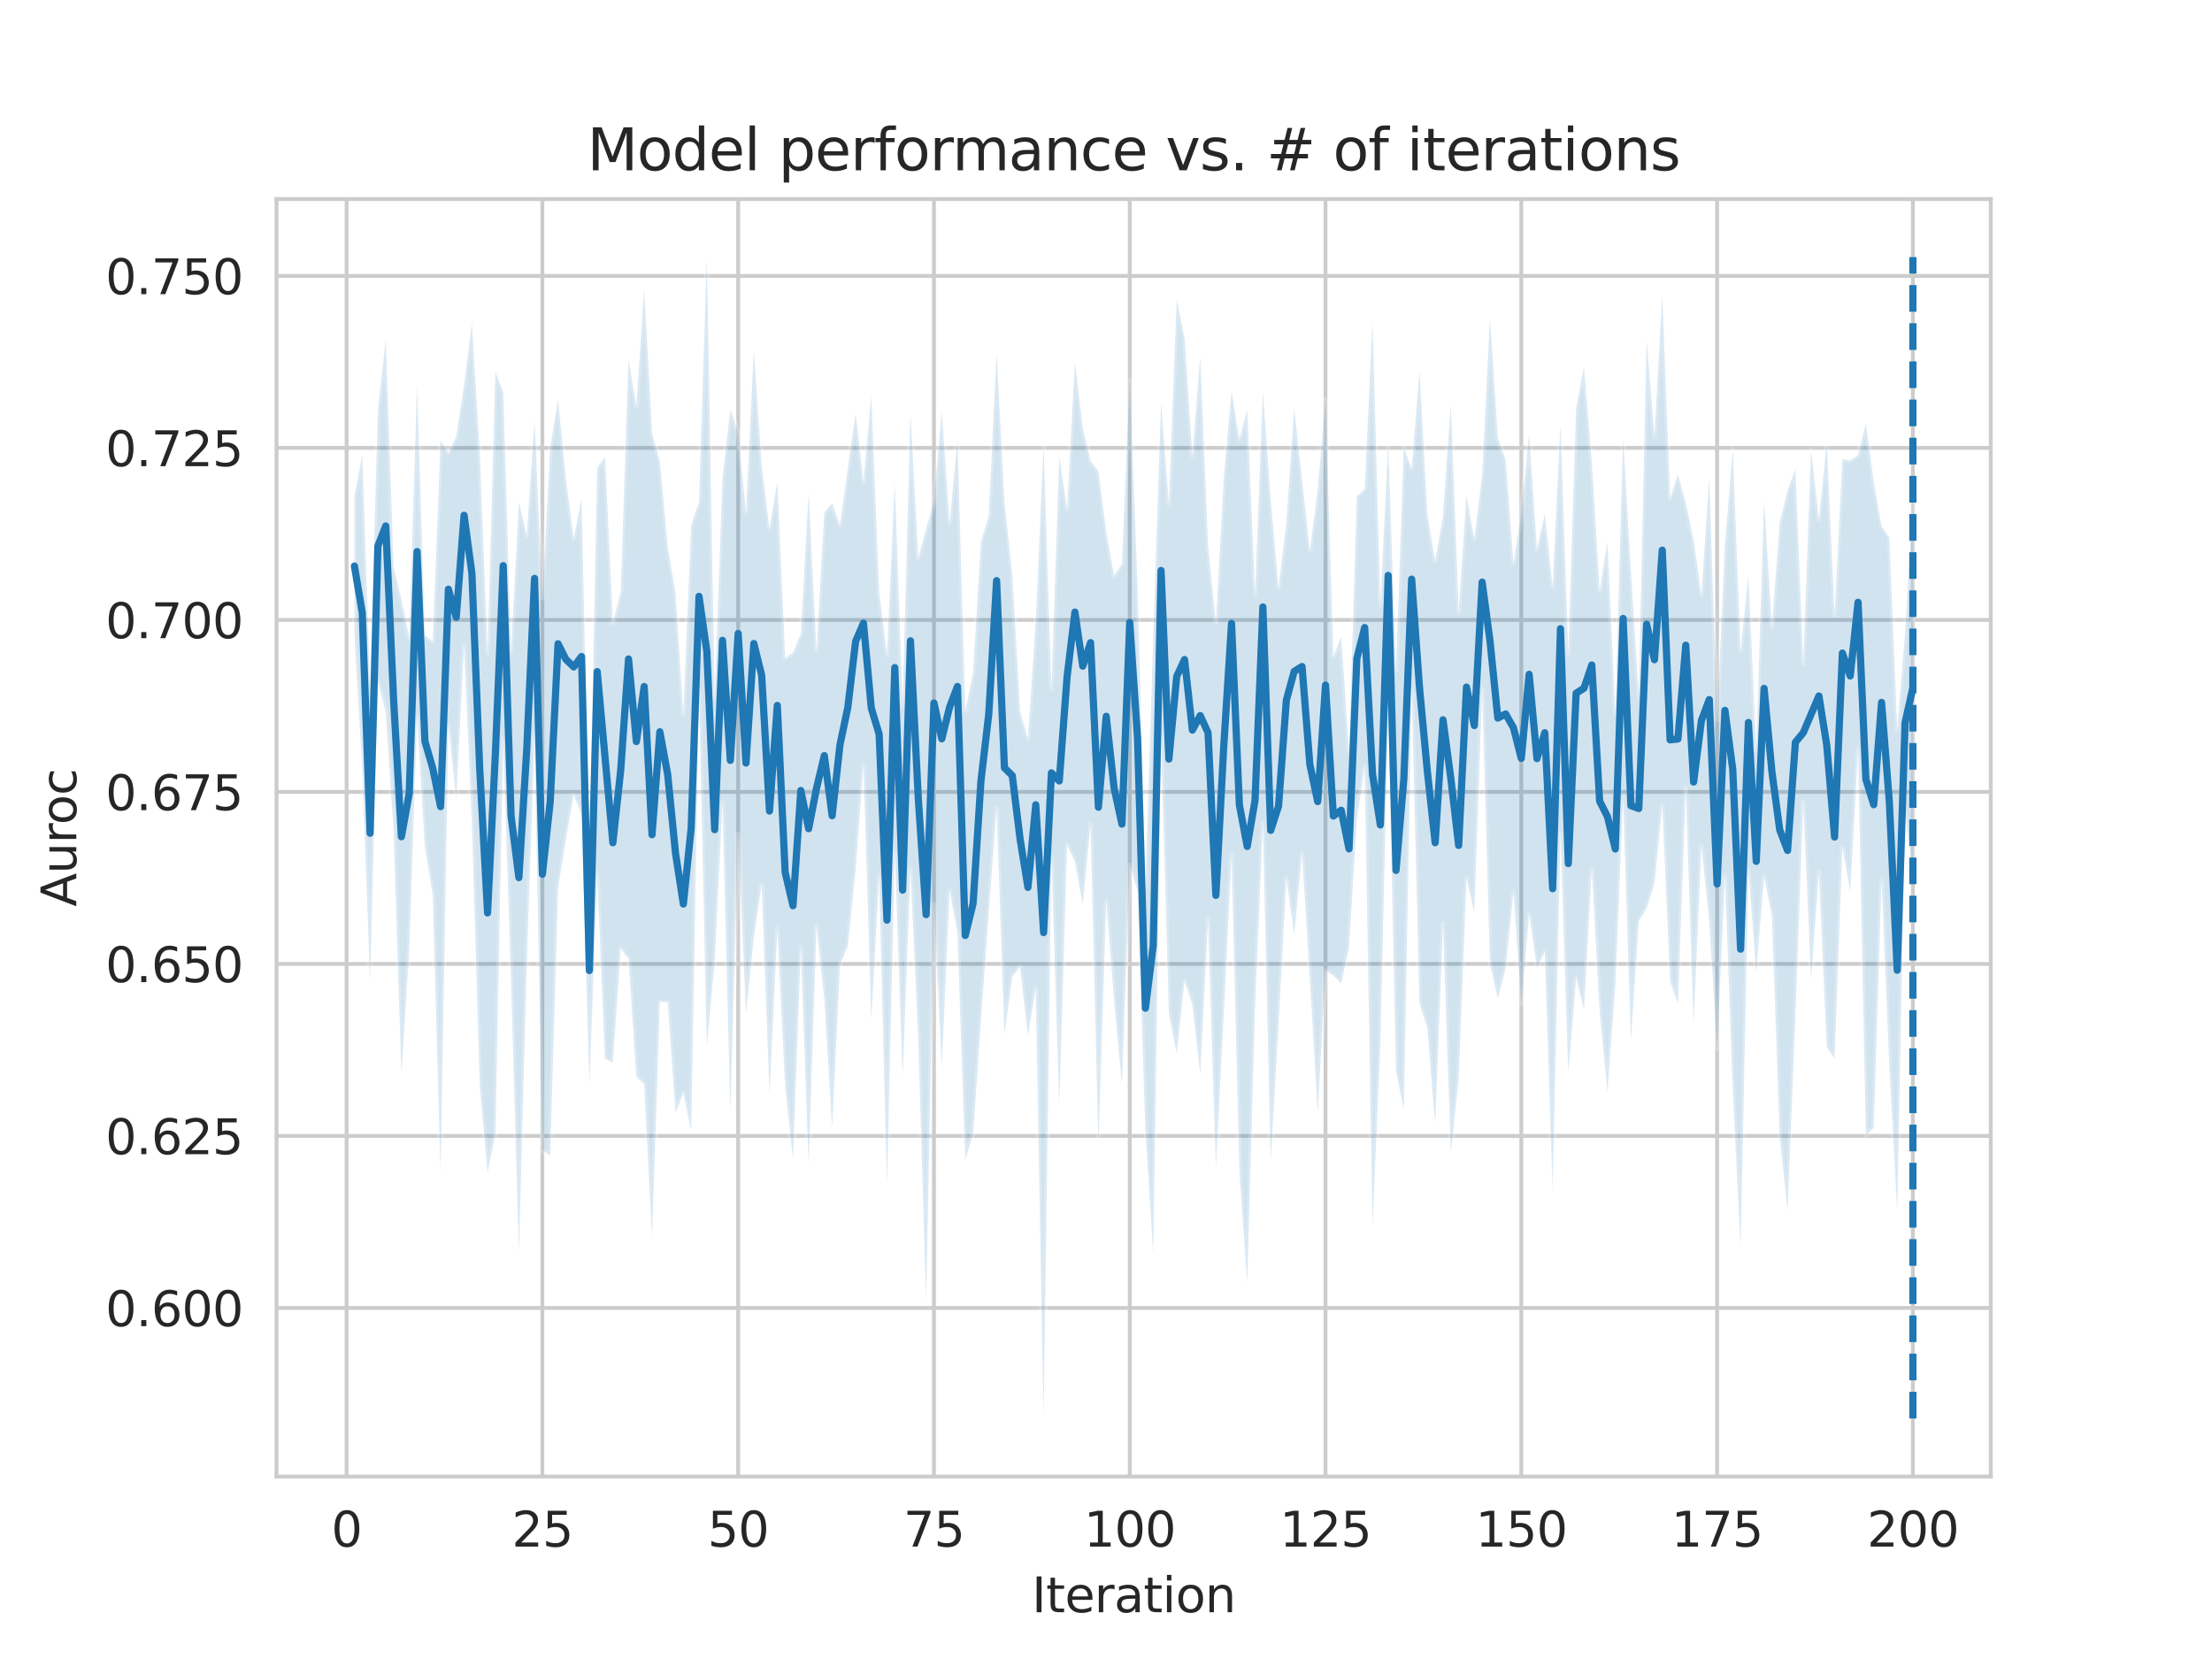 <?xml version="1.0" encoding="utf-8" standalone="no"?>
<!DOCTYPE svg PUBLIC "-//W3C//DTD SVG 1.1//EN"
  "http://www.w3.org/Graphics/SVG/1.1/DTD/svg11.dtd">
<svg xmlns:xlink="http://www.w3.org/1999/xlink" width="460.8pt" height="345.6pt" viewBox="0 0 460.8 345.6" xmlns="http://www.w3.org/2000/svg" version="1.1">
 <defs>
  <style type="text/css">*{stroke-linejoin: round; stroke-linecap: butt}</style>
 </defs>
 <g id="figure_1">
  <g id="patch_1">
   <path d="M 0 345.6 
L 460.8 345.6 
L 460.8 0 
L 0 0 
z
" style="fill: #ffffff"/>
  </g>
  <g id="axes_1">
   <g id="patch_2">
    <path d="M 57.6 307.584 
L 414.72 307.584 
L 414.72 41.472 
L 57.6 41.472 
z
" style="fill: #ffffff"/>
   </g>
   <g id="matplotlib.axis_1">
    <g id="xtick_1">
     <g id="line2d_1">
      <path d="M 72.201 307.584 
L 72.201 41.472 
" clip-path="url(#p59251904b8)" style="fill: none; stroke: #cccccc; stroke-width: 0.8; stroke-linecap: round"/>
     </g>
     <g id="text_1">
      <!-- 0 -->
      <g style="fill: #262626" transform="translate(69.02 322.182)scale(0.1 -0.1)">
       <defs>
        <path id="DejaVuSans-30" d="M 2034 4250 
Q 1547 4250 1301 3770 
Q 1056 3291 1056 2328 
Q 1056 1369 1301 889 
Q 1547 409 2034 409 
Q 2525 409 2770 889 
Q 3016 1369 3016 2328 
Q 3016 3291 2770 3770 
Q 2525 4250 2034 4250 
z
M 2034 4750 
Q 2819 4750 3233 4129 
Q 3647 3509 3647 2328 
Q 3647 1150 3233 529 
Q 2819 -91 2034 -91 
Q 1250 -91 836 529 
Q 422 1150 422 2328 
Q 422 3509 836 4129 
Q 1250 4750 2034 4750 
z
" transform="scale(0.016)"/>
       </defs>
       <use xlink:href="#DejaVuSans-30"/>
      </g>
     </g>
    </g>
    <g id="xtick_2">
     <g id="line2d_2">
      <path d="M 112.987 307.584 
L 112.987 41.472 
" clip-path="url(#p59251904b8)" style="fill: none; stroke: #cccccc; stroke-width: 0.8; stroke-linecap: round"/>
     </g>
     <g id="text_2">
      <!-- 25 -->
      <g style="fill: #262626" transform="translate(106.625 322.182)scale(0.1 -0.1)">
       <defs>
        <path id="DejaVuSans-32" d="M 1228 531 
L 3431 531 
L 3431 0 
L 469 0 
L 469 531 
Q 828 903 1448 1529 
Q 2069 2156 2228 2338 
Q 2531 2678 2651 2914 
Q 2772 3150 2772 3378 
Q 2772 3750 2511 3984 
Q 2250 4219 1831 4219 
Q 1534 4219 1204 4116 
Q 875 4013 500 3803 
L 500 4441 
Q 881 4594 1212 4672 
Q 1544 4750 1819 4750 
Q 2544 4750 2975 4387 
Q 3406 4025 3406 3419 
Q 3406 3131 3298 2873 
Q 3191 2616 2906 2266 
Q 2828 2175 2409 1742 
Q 1991 1309 1228 531 
z
" transform="scale(0.016)"/>
        <path id="DejaVuSans-35" d="M 691 4666 
L 3169 4666 
L 3169 4134 
L 1269 4134 
L 1269 2991 
Q 1406 3038 1543 3061 
Q 1681 3084 1819 3084 
Q 2600 3084 3056 2656 
Q 3513 2228 3513 1497 
Q 3513 744 3044 326 
Q 2575 -91 1722 -91 
Q 1428 -91 1123 -41 
Q 819 9 494 109 
L 494 744 
Q 775 591 1075 516 
Q 1375 441 1709 441 
Q 2250 441 2565 725 
Q 2881 1009 2881 1497 
Q 2881 1984 2565 2268 
Q 2250 2553 1709 2553 
Q 1456 2553 1204 2497 
Q 953 2441 691 2322 
L 691 4666 
z
" transform="scale(0.016)"/>
       </defs>
       <use xlink:href="#DejaVuSans-32"/>
       <use xlink:href="#DejaVuSans-35" x="63.623"/>
      </g>
     </g>
    </g>
    <g id="xtick_3">
     <g id="line2d_3">
      <path d="M 153.773 307.584 
L 153.773 41.472 
" clip-path="url(#p59251904b8)" style="fill: none; stroke: #cccccc; stroke-width: 0.8; stroke-linecap: round"/>
     </g>
     <g id="text_3">
      <!-- 50 -->
      <g style="fill: #262626" transform="translate(147.41 322.182)scale(0.1 -0.1)">
       <use xlink:href="#DejaVuSans-35"/>
       <use xlink:href="#DejaVuSans-30" x="63.623"/>
      </g>
     </g>
    </g>
    <g id="xtick_4">
     <g id="line2d_4">
      <path d="M 194.559 307.584 
L 194.559 41.472 
" clip-path="url(#p59251904b8)" style="fill: none; stroke: #cccccc; stroke-width: 0.8; stroke-linecap: round"/>
     </g>
     <g id="text_4">
      <!-- 75 -->
      <g style="fill: #262626" transform="translate(188.196 322.182)scale(0.1 -0.1)">
       <defs>
        <path id="DejaVuSans-37" d="M 525 4666 
L 3525 4666 
L 3525 4397 
L 1831 0 
L 1172 0 
L 2766 4134 
L 525 4134 
L 525 4666 
z
" transform="scale(0.016)"/>
       </defs>
       <use xlink:href="#DejaVuSans-37"/>
       <use xlink:href="#DejaVuSans-35" x="63.623"/>
      </g>
     </g>
    </g>
    <g id="xtick_5">
     <g id="line2d_5">
      <path d="M 235.344 307.584 
L 235.344 41.472 
" clip-path="url(#p59251904b8)" style="fill: none; stroke: #cccccc; stroke-width: 0.8; stroke-linecap: round"/>
     </g>
     <g id="text_5">
      <!-- 100 -->
      <g style="fill: #262626" transform="translate(225.801 322.182)scale(0.1 -0.1)">
       <defs>
        <path id="DejaVuSans-31" d="M 794 531 
L 1825 531 
L 1825 4091 
L 703 3866 
L 703 4441 
L 1819 4666 
L 2450 4666 
L 2450 531 
L 3481 531 
L 3481 0 
L 794 0 
L 794 531 
z
" transform="scale(0.016)"/>
       </defs>
       <use xlink:href="#DejaVuSans-31"/>
       <use xlink:href="#DejaVuSans-30" x="63.623"/>
       <use xlink:href="#DejaVuSans-30" x="127.246"/>
      </g>
     </g>
    </g>
    <g id="xtick_6">
     <g id="line2d_6">
      <path d="M 276.13 307.584 
L 276.13 41.472 
" clip-path="url(#p59251904b8)" style="fill: none; stroke: #cccccc; stroke-width: 0.8; stroke-linecap: round"/>
     </g>
     <g id="text_6">
      <!-- 125 -->
      <g style="fill: #262626" transform="translate(266.586 322.182)scale(0.1 -0.1)">
       <use xlink:href="#DejaVuSans-31"/>
       <use xlink:href="#DejaVuSans-32" x="63.623"/>
       <use xlink:href="#DejaVuSans-35" x="127.246"/>
      </g>
     </g>
    </g>
    <g id="xtick_7">
     <g id="line2d_7">
      <path d="M 316.916 307.584 
L 316.916 41.472 
" clip-path="url(#p59251904b8)" style="fill: none; stroke: #cccccc; stroke-width: 0.8; stroke-linecap: round"/>
     </g>
     <g id="text_7">
      <!-- 150 -->
      <g style="fill: #262626" transform="translate(307.372 322.182)scale(0.1 -0.1)">
       <use xlink:href="#DejaVuSans-31"/>
       <use xlink:href="#DejaVuSans-35" x="63.623"/>
       <use xlink:href="#DejaVuSans-30" x="127.246"/>
      </g>
     </g>
    </g>
    <g id="xtick_8">
     <g id="line2d_8">
      <path d="M 357.702 307.584 
L 357.702 41.472 
" clip-path="url(#p59251904b8)" style="fill: none; stroke: #cccccc; stroke-width: 0.8; stroke-linecap: round"/>
     </g>
     <g id="text_8">
      <!-- 175 -->
      <g style="fill: #262626" transform="translate(348.158 322.182)scale(0.1 -0.1)">
       <use xlink:href="#DejaVuSans-31"/>
       <use xlink:href="#DejaVuSans-37" x="63.623"/>
       <use xlink:href="#DejaVuSans-35" x="127.246"/>
      </g>
     </g>
    </g>
    <g id="xtick_9">
     <g id="line2d_9">
      <path d="M 398.487 307.584 
L 398.487 41.472 
" clip-path="url(#p59251904b8)" style="fill: none; stroke: #cccccc; stroke-width: 0.8; stroke-linecap: round"/>
     </g>
     <g id="text_9">
      <!-- 200 -->
      <g style="fill: #262626" transform="translate(388.944 322.182)scale(0.1 -0.1)">
       <use xlink:href="#DejaVuSans-32"/>
       <use xlink:href="#DejaVuSans-30" x="63.623"/>
       <use xlink:href="#DejaVuSans-30" x="127.246"/>
      </g>
     </g>
    </g>
    <g id="text_10">
     <!-- Iteration -->
     <g style="fill: #262626" transform="translate(214.951 335.861)scale(0.1 -0.1)">
      <defs>
       <path id="DejaVuSans-49" d="M 628 4666 
L 1259 4666 
L 1259 0 
L 628 0 
L 628 4666 
z
" transform="scale(0.016)"/>
       <path id="DejaVuSans-74" d="M 1172 4494 
L 1172 3500 
L 2356 3500 
L 2356 3053 
L 1172 3053 
L 1172 1153 
Q 1172 725 1289 603 
Q 1406 481 1766 481 
L 2356 481 
L 2356 0 
L 1766 0 
Q 1100 0 847 248 
Q 594 497 594 1153 
L 594 3053 
L 172 3053 
L 172 3500 
L 594 3500 
L 594 4494 
L 1172 4494 
z
" transform="scale(0.016)"/>
       <path id="DejaVuSans-65" d="M 3597 1894 
L 3597 1613 
L 953 1613 
Q 991 1019 1311 708 
Q 1631 397 2203 397 
Q 2534 397 2845 478 
Q 3156 559 3463 722 
L 3463 178 
Q 3153 47 2828 -22 
Q 2503 -91 2169 -91 
Q 1331 -91 842 396 
Q 353 884 353 1716 
Q 353 2575 817 3079 
Q 1281 3584 2069 3584 
Q 2775 3584 3186 3129 
Q 3597 2675 3597 1894 
z
M 3022 2063 
Q 3016 2534 2758 2815 
Q 2500 3097 2075 3097 
Q 1594 3097 1305 2825 
Q 1016 2553 972 2059 
L 3022 2063 
z
" transform="scale(0.016)"/>
       <path id="DejaVuSans-72" d="M 2631 2963 
Q 2534 3019 2420 3045 
Q 2306 3072 2169 3072 
Q 1681 3072 1420 2755 
Q 1159 2438 1159 1844 
L 1159 0 
L 581 0 
L 581 3500 
L 1159 3500 
L 1159 2956 
Q 1341 3275 1631 3429 
Q 1922 3584 2338 3584 
Q 2397 3584 2469 3576 
Q 2541 3569 2628 3553 
L 2631 2963 
z
" transform="scale(0.016)"/>
       <path id="DejaVuSans-61" d="M 2194 1759 
Q 1497 1759 1228 1600 
Q 959 1441 959 1056 
Q 959 750 1161 570 
Q 1363 391 1709 391 
Q 2188 391 2477 730 
Q 2766 1069 2766 1631 
L 2766 1759 
L 2194 1759 
z
M 3341 1997 
L 3341 0 
L 2766 0 
L 2766 531 
Q 2569 213 2275 61 
Q 1981 -91 1556 -91 
Q 1019 -91 701 211 
Q 384 513 384 1019 
Q 384 1609 779 1909 
Q 1175 2209 1959 2209 
L 2766 2209 
L 2766 2266 
Q 2766 2663 2505 2880 
Q 2244 3097 1772 3097 
Q 1472 3097 1187 3025 
Q 903 2953 641 2809 
L 641 3341 
Q 956 3463 1253 3523 
Q 1550 3584 1831 3584 
Q 2591 3584 2966 3190 
Q 3341 2797 3341 1997 
z
" transform="scale(0.016)"/>
       <path id="DejaVuSans-69" d="M 603 3500 
L 1178 3500 
L 1178 0 
L 603 0 
L 603 3500 
z
M 603 4863 
L 1178 4863 
L 1178 4134 
L 603 4134 
L 603 4863 
z
" transform="scale(0.016)"/>
       <path id="DejaVuSans-6f" d="M 1959 3097 
Q 1497 3097 1228 2736 
Q 959 2375 959 1747 
Q 959 1119 1226 758 
Q 1494 397 1959 397 
Q 2419 397 2687 759 
Q 2956 1122 2956 1747 
Q 2956 2369 2687 2733 
Q 2419 3097 1959 3097 
z
M 1959 3584 
Q 2709 3584 3137 3096 
Q 3566 2609 3566 1747 
Q 3566 888 3137 398 
Q 2709 -91 1959 -91 
Q 1206 -91 779 398 
Q 353 888 353 1747 
Q 353 2609 779 3096 
Q 1206 3584 1959 3584 
z
" transform="scale(0.016)"/>
       <path id="DejaVuSans-6e" d="M 3513 2113 
L 3513 0 
L 2938 0 
L 2938 2094 
Q 2938 2591 2744 2837 
Q 2550 3084 2163 3084 
Q 1697 3084 1428 2787 
Q 1159 2491 1159 1978 
L 1159 0 
L 581 0 
L 581 3500 
L 1159 3500 
L 1159 2956 
Q 1366 3272 1645 3428 
Q 1925 3584 2291 3584 
Q 2894 3584 3203 3211 
Q 3513 2838 3513 2113 
z
" transform="scale(0.016)"/>
      </defs>
      <use xlink:href="#DejaVuSans-49"/>
      <use xlink:href="#DejaVuSans-74" x="29.492"/>
      <use xlink:href="#DejaVuSans-65" x="68.701"/>
      <use xlink:href="#DejaVuSans-72" x="130.225"/>
      <use xlink:href="#DejaVuSans-61" x="171.338"/>
      <use xlink:href="#DejaVuSans-74" x="232.617"/>
      <use xlink:href="#DejaVuSans-69" x="271.826"/>
      <use xlink:href="#DejaVuSans-6f" x="299.609"/>
      <use xlink:href="#DejaVuSans-6e" x="360.791"/>
     </g>
    </g>
   </g>
   <g id="matplotlib.axis_2">
    <g id="ytick_1">
     <g id="line2d_10">
      <path d="M 57.6 272.466 
L 414.72 272.466 
" clip-path="url(#p59251904b8)" style="fill: none; stroke: #cccccc; stroke-width: 0.8; stroke-linecap: round"/>
     </g>
     <g id="text_11">
      <!-- 0.600 -->
      <g style="fill: #262626" transform="translate(21.972 276.266)scale(0.1 -0.1)">
       <defs>
        <path id="DejaVuSans-2e" d="M 684 794 
L 1344 794 
L 1344 0 
L 684 0 
L 684 794 
z
" transform="scale(0.016)"/>
        <path id="DejaVuSans-36" d="M 2113 2584 
Q 1688 2584 1439 2293 
Q 1191 2003 1191 1497 
Q 1191 994 1439 701 
Q 1688 409 2113 409 
Q 2538 409 2786 701 
Q 3034 994 3034 1497 
Q 3034 2003 2786 2293 
Q 2538 2584 2113 2584 
z
M 3366 4563 
L 3366 3988 
Q 3128 4100 2886 4159 
Q 2644 4219 2406 4219 
Q 1781 4219 1451 3797 
Q 1122 3375 1075 2522 
Q 1259 2794 1537 2939 
Q 1816 3084 2150 3084 
Q 2853 3084 3261 2657 
Q 3669 2231 3669 1497 
Q 3669 778 3244 343 
Q 2819 -91 2113 -91 
Q 1303 -91 875 529 
Q 447 1150 447 2328 
Q 447 3434 972 4092 
Q 1497 4750 2381 4750 
Q 2619 4750 2861 4703 
Q 3103 4656 3366 4563 
z
" transform="scale(0.016)"/>
       </defs>
       <use xlink:href="#DejaVuSans-30"/>
       <use xlink:href="#DejaVuSans-2e" x="63.623"/>
       <use xlink:href="#DejaVuSans-36" x="95.41"/>
       <use xlink:href="#DejaVuSans-30" x="159.033"/>
       <use xlink:href="#DejaVuSans-30" x="222.656"/>
      </g>
     </g>
    </g>
    <g id="ytick_2">
     <g id="line2d_11">
      <path d="M 57.6 236.636 
L 414.72 236.636 
" clip-path="url(#p59251904b8)" style="fill: none; stroke: #cccccc; stroke-width: 0.8; stroke-linecap: round"/>
     </g>
     <g id="text_12">
      <!-- 0.625 -->
      <g style="fill: #262626" transform="translate(21.972 240.435)scale(0.1 -0.1)">
       <use xlink:href="#DejaVuSans-30"/>
       <use xlink:href="#DejaVuSans-2e" x="63.623"/>
       <use xlink:href="#DejaVuSans-36" x="95.41"/>
       <use xlink:href="#DejaVuSans-32" x="159.033"/>
       <use xlink:href="#DejaVuSans-35" x="222.656"/>
      </g>
     </g>
    </g>
    <g id="ytick_3">
     <g id="line2d_12">
      <path d="M 57.6 200.805 
L 414.72 200.805 
" clip-path="url(#p59251904b8)" style="fill: none; stroke: #cccccc; stroke-width: 0.8; stroke-linecap: round"/>
     </g>
     <g id="text_13">
      <!-- 0.650 -->
      <g style="fill: #262626" transform="translate(21.972 204.604)scale(0.1 -0.1)">
       <use xlink:href="#DejaVuSans-30"/>
       <use xlink:href="#DejaVuSans-2e" x="63.623"/>
       <use xlink:href="#DejaVuSans-36" x="95.41"/>
       <use xlink:href="#DejaVuSans-35" x="159.033"/>
       <use xlink:href="#DejaVuSans-30" x="222.656"/>
      </g>
     </g>
    </g>
    <g id="ytick_4">
     <g id="line2d_13">
      <path d="M 57.6 164.974 
L 414.72 164.974 
" clip-path="url(#p59251904b8)" style="fill: none; stroke: #cccccc; stroke-width: 0.8; stroke-linecap: round"/>
     </g>
     <g id="text_14">
      <!-- 0.675 -->
      <g style="fill: #262626" transform="translate(21.972 168.773)scale(0.1 -0.1)">
       <use xlink:href="#DejaVuSans-30"/>
       <use xlink:href="#DejaVuSans-2e" x="63.623"/>
       <use xlink:href="#DejaVuSans-36" x="95.41"/>
       <use xlink:href="#DejaVuSans-37" x="159.033"/>
       <use xlink:href="#DejaVuSans-35" x="222.656"/>
      </g>
     </g>
    </g>
    <g id="ytick_5">
     <g id="line2d_14">
      <path d="M 57.6 129.144 
L 414.72 129.144 
" clip-path="url(#p59251904b8)" style="fill: none; stroke: #cccccc; stroke-width: 0.8; stroke-linecap: round"/>
     </g>
     <g id="text_15">
      <!-- 0.700 -->
      <g style="fill: #262626" transform="translate(21.972 132.943)scale(0.1 -0.1)">
       <use xlink:href="#DejaVuSans-30"/>
       <use xlink:href="#DejaVuSans-2e" x="63.623"/>
       <use xlink:href="#DejaVuSans-37" x="95.41"/>
       <use xlink:href="#DejaVuSans-30" x="159.033"/>
       <use xlink:href="#DejaVuSans-30" x="222.656"/>
      </g>
     </g>
    </g>
    <g id="ytick_6">
     <g id="line2d_15">
      <path d="M 57.6 93.313 
L 414.72 93.313 
" clip-path="url(#p59251904b8)" style="fill: none; stroke: #cccccc; stroke-width: 0.8; stroke-linecap: round"/>
     </g>
     <g id="text_16">
      <!-- 0.725 -->
      <g style="fill: #262626" transform="translate(21.972 97.112)scale(0.1 -0.1)">
       <use xlink:href="#DejaVuSans-30"/>
       <use xlink:href="#DejaVuSans-2e" x="63.623"/>
       <use xlink:href="#DejaVuSans-37" x="95.41"/>
       <use xlink:href="#DejaVuSans-32" x="159.033"/>
       <use xlink:href="#DejaVuSans-35" x="222.656"/>
      </g>
     </g>
    </g>
    <g id="ytick_7">
     <g id="line2d_16">
      <path d="M 57.6 57.482 
L 414.72 57.482 
" clip-path="url(#p59251904b8)" style="fill: none; stroke: #cccccc; stroke-width: 0.8; stroke-linecap: round"/>
     </g>
     <g id="text_17">
      <!-- 0.750 -->
      <g style="fill: #262626" transform="translate(21.972 61.281)scale(0.1 -0.1)">
       <use xlink:href="#DejaVuSans-30"/>
       <use xlink:href="#DejaVuSans-2e" x="63.623"/>
       <use xlink:href="#DejaVuSans-37" x="95.41"/>
       <use xlink:href="#DejaVuSans-35" x="159.033"/>
       <use xlink:href="#DejaVuSans-30" x="222.656"/>
      </g>
     </g>
    </g>
    <g id="text_18">
     <!-- Auroc -->
     <g style="fill: #262626" transform="translate(15.892 188.869)rotate(-90)scale(0.1 -0.1)">
      <defs>
       <path id="DejaVuSans-41" d="M 2188 4044 
L 1331 1722 
L 3047 1722 
L 2188 4044 
z
M 1831 4666 
L 2547 4666 
L 4325 0 
L 3669 0 
L 3244 1197 
L 1141 1197 
L 716 0 
L 50 0 
L 1831 4666 
z
" transform="scale(0.016)"/>
       <path id="DejaVuSans-75" d="M 544 1381 
L 544 3500 
L 1119 3500 
L 1119 1403 
Q 1119 906 1312 657 
Q 1506 409 1894 409 
Q 2359 409 2629 706 
Q 2900 1003 2900 1516 
L 2900 3500 
L 3475 3500 
L 3475 0 
L 2900 0 
L 2900 538 
Q 2691 219 2414 64 
Q 2138 -91 1772 -91 
Q 1169 -91 856 284 
Q 544 659 544 1381 
z
M 1991 3584 
L 1991 3584 
z
" transform="scale(0.016)"/>
       <path id="DejaVuSans-63" d="M 3122 3366 
L 3122 2828 
Q 2878 2963 2633 3030 
Q 2388 3097 2138 3097 
Q 1578 3097 1268 2742 
Q 959 2388 959 1747 
Q 959 1106 1268 751 
Q 1578 397 2138 397 
Q 2388 397 2633 464 
Q 2878 531 3122 666 
L 3122 134 
Q 2881 22 2623 -34 
Q 2366 -91 2075 -91 
Q 1284 -91 818 406 
Q 353 903 353 1747 
Q 353 2603 823 3093 
Q 1294 3584 2113 3584 
Q 2378 3584 2631 3529 
Q 2884 3475 3122 3366 
z
" transform="scale(0.016)"/>
      </defs>
      <use xlink:href="#DejaVuSans-41"/>
      <use xlink:href="#DejaVuSans-75" x="68.408"/>
      <use xlink:href="#DejaVuSans-72" x="131.787"/>
      <use xlink:href="#DejaVuSans-6f" x="170.65"/>
      <use xlink:href="#DejaVuSans-63" x="231.832"/>
     </g>
    </g>
   </g>
   <g id="PolyCollection_1">
    <defs>
     <path id="mb7e03bde72" d="M 73.833 -242.207 
L 73.833 -213.158 
L 75.464 -185.223 
L 77.096 -141.471 
L 78.727 -203.459 
L 80.358 -197.221 
L 81.99 -172.479 
L 83.621 -121.874 
L 85.253 -147.81 
L 86.884 -196.081 
L 88.516 -169.15 
L 90.147 -159.175 
L 91.778 -101.29 
L 93.41 -194.472 
L 95.041 -179.327 
L 96.673 -211.181 
L 98.304 -174.187 
L 99.936 -119.574 
L 101.567 -101.304 
L 103.198 -109.367 
L 104.83 -191.671 
L 106.461 -141.428 
L 108.093 -84.515 
L 109.724 -144.747 
L 111.356 -192.429 
L 112.987 -105.986 
L 114.618 -104.878 
L 116.25 -160.527 
L 117.881 -170.761 
L 119.513 -179.958 
L 121.144 -175.938 
L 122.776 -119.771 
L 124.407 -163.231 
L 126.038 -125.004 
L 127.67 -124.278 
L 129.301 -147.97 
L 130.933 -145.891 
L 132.564 -121.288 
L 134.196 -119.721 
L 135.827 -87.996 
L 137.458 -136.879 
L 139.09 -136.829 
L 140.721 -113.739 
L 142.353 -117.895 
L 143.984 -109.954 
L 145.616 -201.727 
L 147.247 -127.731 
L 148.879 -145.35 
L 150.51 -178.418 
L 152.141 -114.084 
L 153.773 -171.864 
L 155.404 -134.566 
L 157.036 -150.399 
L 158.667 -161.307 
L 160.299 -117.809 
L 161.93 -152.101 
L 163.561 -119.3 
L 165.193 -104.174 
L 166.824 -148.26 
L 168.456 -103.012 
L 170.087 -152.757 
L 171.719 -137.544 
L 173.35 -110.592 
L 174.981 -144.66 
L 176.613 -148.454 
L 178.244 -164.509 
L 179.876 -186.391 
L 181.507 -133.046 
L 183.139 -163.104 
L 184.77 -98.639 
L 186.401 -168.087 
L 188.033 -121.423 
L 189.664 -164.7 
L 191.296 -129.147 
L 192.927 -74.682 
L 194.559 -157.195 
L 196.19 -123.492 
L 197.821 -160.086 
L 199.453 -151.265 
L 201.084 -103.937 
L 202.716 -109.378 
L 204.347 -133.092 
L 205.979 -155.558 
L 207.61 -177.293 
L 209.241 -130.164 
L 210.873 -142.169 
L 212.504 -144.199 
L 214.136 -129.793 
L 215.767 -139.759 
L 217.399 -50.112 
L 219.03 -167.156 
L 220.661 -115.414 
L 222.293 -169.67 
L 223.924 -166.058 
L 225.556 -157.209 
L 227.187 -173.857 
L 228.819 -107.406 
L 230.45 -157.968 
L 232.081 -137.274 
L 233.713 -119.726 
L 235.344 -165.451 
L 236.976 -160.098 
L 238.607 -110.183 
L 240.239 -84.447 
L 241.87 -191.84 
L 243.501 -134.446 
L 245.133 -126.129 
L 246.764 -141.245 
L 248.396 -136.371 
L 250.027 -121.729 
L 251.659 -153.974 
L 253.29 -102.376 
L 254.921 -134.134 
L 256.553 -167.399 
L 258.184 -101.81 
L 259.816 -78.231 
L 261.447 -135.929 
L 263.079 -174.199 
L 264.71 -103.745 
L 266.341 -132.266 
L 267.973 -162.662 
L 269.604 -150.946 
L 271.236 -167.859 
L 272.867 -141.734 
L 274.499 -113.8 
L 276.13 -143.375 
L 277.761 -142.363 
L 279.393 -140.686 
L 281.024 -148.335 
L 282.656 -174.636 
L 284.287 -185.98 
L 285.919 -90.058 
L 287.55 -128.03 
L 289.181 -198.214 
L 290.813 -122.509 
L 292.444 -114.387 
L 294.076 -201.944 
L 295.707 -136.589 
L 297.339 -131.482 
L 298.97 -111.353 
L 300.601 -153.247 
L 302.233 -105.475 
L 303.864 -120.85 
L 305.496 -162.588 
L 307.127 -155.553 
L 308.759 -202.071 
L 310.39 -144.759 
L 312.021 -137.579 
L 313.653 -143.89 
L 315.284 -159.765 
L 316.916 -136.443 
L 318.547 -155.191 
L 320.179 -143.977 
L 321.81 -147.325 
L 323.441 -97.618 
L 325.073 -172.025 
L 326.704 -122.064 
L 328.336 -141.838 
L 329.967 -135.255 
L 331.599 -164.688 
L 333.23 -134.936 
L 334.862 -118.17 
L 336.493 -140.344 
L 338.124 -179.3 
L 339.756 -128.997 
L 341.387 -153.698 
L 343.019 -156.397 
L 344.65 -161.524 
L 346.282 -177.914 
L 347.913 -141.123 
L 349.544 -136.612 
L 351.176 -181.529 
L 352.807 -132.334 
L 354.439 -169.356 
L 356.07 -153.667 
L 357.702 -127.15 
L 359.333 -163.301 
L 360.964 -118.607 
L 362.596 -85.797 
L 364.227 -164.381 
L 365.859 -143.024 
L 367.49 -163.082 
L 369.122 -154.738 
L 370.753 -108.61 
L 372.384 -93.471 
L 374.016 -134.097 
L 375.647 -178.592 
L 377.279 -141.614 
L 378.91 -163.923 
L 380.542 -127.499 
L 382.173 -125.04 
L 383.804 -169.15 
L 385.436 -159.917 
L 387.067 -189.457 
L 388.699 -109.115 
L 390.33 -110.652 
L 391.962 -162.568 
L 393.593 -123.211 
L 395.224 -93.311 
L 396.856 -176.41 
L 398.487 -163.755 
L 398.487 -240.882 
L 398.487 -240.882 
L 396.856 -213.663 
L 395.224 -193.644 
L 393.593 -233.625 
L 391.962 -235.993 
L 390.33 -245.279 
L 388.699 -257.413 
L 387.067 -250.803 
L 385.436 -249.653 
L 383.804 -249.967 
L 382.173 -217.427 
L 380.542 -253.299 
L 378.91 -237.312 
L 377.279 -251.809 
L 375.647 -207.301 
L 374.016 -247.873 
L 372.384 -243.402 
L 370.753 -236.761 
L 369.122 -214.936 
L 367.49 -241.308 
L 365.859 -189.307 
L 364.227 -225.799 
L 362.596 -209.945 
L 360.964 -252.035 
L 359.333 -231.93 
L 357.702 -195.754 
L 356.07 -246.079 
L 354.439 -221.678 
L 352.807 -233.052 
L 351.176 -240.87 
L 349.544 -246.697 
L 347.913 -241.829 
L 346.282 -284.053 
L 344.65 -254.824 
L 343.019 -274.747 
L 341.387 -200.642 
L 339.756 -226.533 
L 338.124 -254.215 
L 336.493 -197.138 
L 334.862 -232.788 
L 333.23 -222.5 
L 331.599 -249.442 
L 329.967 -269.189 
L 328.336 -260.554 
L 326.704 -209.338 
L 325.073 -257.243 
L 323.441 -223.315 
L 321.81 -238.594 
L 320.179 -231.16 
L 318.547 -255.071 
L 316.916 -238.772 
L 315.284 -228.209 
L 313.653 -249.851 
L 312.021 -254.44 
L 310.39 -279.485 
L 308.759 -246.6 
L 307.127 -233.362 
L 305.496 -242.331 
L 303.864 -218.104 
L 302.233 -261.419 
L 300.601 -238.061 
L 298.97 -228.735 
L 297.339 -238.439 
L 295.707 -268.181 
L 294.076 -247.966 
L 292.444 -252.279 
L 290.813 -206.049 
L 289.181 -253.253 
L 287.55 -219.45 
L 285.919 -278.589 
L 284.287 -243.759 
L 282.656 -242.182 
L 281.024 -189.187 
L 279.393 -212.934 
L 277.761 -208.85 
L 276.13 -262.398 
L 274.499 -243.436 
L 272.867 -230.942 
L 271.236 -245.648 
L 269.604 -260.524 
L 267.973 -236.827 
L 266.341 -223.044 
L 264.71 -241.491 
L 263.079 -264.121 
L 261.447 -221.85 
L 259.816 -260.32 
L 258.184 -254.063 
L 256.553 -264.09 
L 254.921 -245.843 
L 253.29 -215.772 
L 251.659 -231.931 
L 250.027 -271.342 
L 248.396 -250.632 
L 246.764 -275.169 
L 245.133 -283.279 
L 243.501 -240.479 
L 241.87 -261.672 
L 240.239 -212.848 
L 238.607 -160.953 
L 236.976 -223.384 
L 235.344 -266.48 
L 233.713 -228.113 
L 232.081 -225.69 
L 230.45 -234.79 
L 228.819 -247.458 
L 227.187 -249.593 
L 225.556 -256.441 
L 223.924 -270.129 
L 222.293 -239.547 
L 220.661 -250.413 
L 219.03 -202.04 
L 217.399 -252.545 
L 215.767 -216.141 
L 214.136 -191.689 
L 212.504 -197.424 
L 210.873 -225.898 
L 209.241 -241.131 
L 207.61 -272.001 
L 205.979 -238.181 
L 204.347 -232.713 
L 202.716 -205.446 
L 201.084 -197.501 
L 199.453 -253.924 
L 197.821 -236.521 
L 196.19 -259.885 
L 194.559 -241.11 
L 192.927 -235.447 
L 191.296 -229.405 
L 189.664 -259.513 
L 188.033 -198.933 
L 186.401 -244.969 
L 184.77 -209.195 
L 183.139 -222.239 
L 181.507 -263.104 
L 179.876 -245.202 
L 178.244 -259.504 
L 176.613 -247.981 
L 174.981 -236.241 
L 173.35 -240.735 
L 171.719 -238.851 
L 170.087 -209.94 
L 168.456 -242.914 
L 166.824 -213.593 
L 165.193 -209.667 
L 163.561 -208.48 
L 161.93 -245.189 
L 160.299 -235.484 
L 158.667 -248.601 
L 157.036 -272.687 
L 155.404 -238.725 
L 153.773 -255.394 
L 152.141 -260.318 
L 150.51 -246.002 
L 148.879 -200.182 
L 147.247 -292.032 
L 145.616 -241.014 
L 143.984 -236.254 
L 142.353 -196.657 
L 140.721 -221.989 
L 139.09 -231.695 
L 137.458 -249.433 
L 135.827 -255.432 
L 134.196 -285.455 
L 132.564 -260.951 
L 130.933 -270.76 
L 129.301 -222.293 
L 127.67 -215.799 
L 126.038 -250.355 
L 124.407 -248.166 
L 122.776 -167.08 
L 121.144 -241.735 
L 119.513 -233.378 
L 117.881 -245.73 
L 116.25 -262.462 
L 114.618 -252.388 
L 112.987 -220.964 
L 111.356 -257.783 
L 109.724 -234.061 
L 108.093 -241.034 
L 106.461 -209.896 
L 104.83 -263.86 
L 103.198 -268.064 
L 101.567 -209.539 
L 99.936 -251.332 
L 98.304 -278.186 
L 96.673 -265.328 
L 95.041 -254.628 
L 93.41 -251.242 
L 91.778 -253.83 
L 90.147 -211.961 
L 88.516 -213.232 
L 86.884 -265.323 
L 85.253 -212.861 
L 83.621 -220.719 
L 81.99 -227.489 
L 80.358 -274.843 
L 78.727 -260.263 
L 77.096 -202.567 
L 75.464 -250.754 
L 73.833 -242.207 
z
" style="stroke: #ffffff; stroke-opacity: 0.2"/>
    </defs>
    <g clip-path="url(#p59251904b8)">
     <use xlink:href="#mb7e03bde72" x="0" y="345.6" style="fill: #1f77b4; fill-opacity: 0.2; stroke: #ffffff; stroke-opacity: 0.2"/>
    </g>
   </g>
   <g id="line2d_17">
    <path d="M 73.833 117.918 
L 75.464 127.612 
L 77.096 173.581 
L 78.727 113.739 
L 80.358 109.568 
L 81.99 145.616 
L 83.621 174.304 
L 85.253 165.265 
L 86.884 114.898 
L 88.516 154.409 
L 90.147 160.032 
L 91.778 168.04 
L 93.41 122.743 
L 95.041 128.623 
L 96.673 107.345 
L 98.304 119.413 
L 99.936 160.147 
L 101.567 190.179 
L 103.198 156.884 
L 104.83 117.834 
L 106.461 169.938 
L 108.093 182.825 
L 109.724 156.196 
L 111.356 120.494 
L 112.987 182.125 
L 114.618 166.967 
L 116.25 134.105 
L 117.881 137.354 
L 119.513 138.932 
L 121.144 136.764 
L 122.776 202.175 
L 124.407 139.902 
L 127.67 175.561 
L 129.301 160.468 
L 130.933 137.274 
L 132.564 154.48 
L 134.196 143.012 
L 135.827 173.886 
L 137.458 152.444 
L 139.09 161.338 
L 140.721 177.736 
L 142.353 188.324 
L 143.984 172.496 
L 145.616 124.229 
L 147.247 135.718 
L 148.879 172.834 
L 150.51 133.39 
L 152.141 158.399 
L 153.773 131.971 
L 155.404 158.954 
L 157.036 134.057 
L 158.667 140.646 
L 160.299 168.953 
L 161.93 146.955 
L 163.561 181.71 
L 165.193 188.679 
L 166.824 164.673 
L 168.456 172.637 
L 170.087 164.252 
L 171.719 157.403 
L 173.35 169.936 
L 174.981 155.15 
L 176.613 147.383 
L 178.244 133.593 
L 179.876 129.804 
L 181.507 147.525 
L 183.139 152.929 
L 184.77 191.683 
L 186.401 139.072 
L 188.033 185.422 
L 189.664 133.493 
L 191.296 166.324 
L 192.927 190.535 
L 194.559 146.448 
L 196.19 153.912 
L 197.821 147.296 
L 199.453 143.005 
L 201.084 194.881 
L 202.716 188.188 
L 204.347 162.698 
L 205.979 148.731 
L 207.61 120.953 
L 209.241 159.952 
L 210.873 161.566 
L 212.504 174.789 
L 214.136 184.859 
L 215.767 167.65 
L 217.399 194.272 
L 219.03 161.002 
L 220.661 162.686 
L 222.293 140.992 
L 223.924 127.506 
L 225.556 138.775 
L 227.187 133.875 
L 228.819 168.168 
L 230.45 149.221 
L 232.081 164.118 
L 233.713 171.681 
L 235.344 129.634 
L 236.976 153.859 
L 238.607 210.032 
L 240.239 196.953 
L 241.87 118.844 
L 243.501 158.138 
L 245.133 140.896 
L 246.764 137.393 
L 248.396 152.098 
L 250.027 149.064 
L 251.659 152.648 
L 253.29 186.526 
L 254.921 155.612 
L 256.553 129.856 
L 258.184 167.663 
L 259.816 176.324 
L 261.447 166.71 
L 263.079 126.44 
L 264.71 172.982 
L 266.341 167.945 
L 267.973 145.855 
L 269.604 139.865 
L 271.236 138.847 
L 272.867 159.262 
L 274.499 166.982 
L 276.13 142.714 
L 277.761 169.994 
L 279.393 168.79 
L 281.024 176.839 
L 282.656 137.191 
L 284.287 130.731 
L 285.919 161.277 
L 287.55 171.86 
L 289.181 119.867 
L 290.813 181.321 
L 292.444 162.267 
L 294.076 120.645 
L 295.707 143.215 
L 297.339 160.639 
L 298.97 175.556 
L 300.601 149.946 
L 302.233 162.153 
L 303.864 176.123 
L 305.496 143.141 
L 307.127 151.142 
L 308.759 121.265 
L 310.39 133.478 
L 312.021 149.59 
L 313.653 148.729 
L 315.284 151.613 
L 316.916 157.992 
L 318.547 140.469 
L 320.179 158.031 
L 321.81 152.641 
L 323.441 185.133 
L 325.073 130.966 
L 326.704 179.899 
L 328.336 144.404 
L 329.967 143.378 
L 331.599 138.535 
L 333.23 166.882 
L 334.862 170.121 
L 336.493 176.859 
L 338.124 128.842 
L 339.756 167.835 
L 341.387 168.43 
L 343.019 130.028 
L 344.65 137.426 
L 346.282 114.617 
L 347.913 154.124 
L 349.544 153.945 
L 351.176 134.401 
L 352.807 162.907 
L 354.439 150.083 
L 356.07 145.727 
L 357.702 184.148 
L 359.333 147.985 
L 360.964 160.279 
L 362.596 197.729 
L 364.227 150.51 
L 365.859 179.435 
L 367.49 143.405 
L 369.122 160.763 
L 370.753 172.914 
L 372.384 177.164 
L 374.016 154.615 
L 375.647 152.653 
L 378.91 144.982 
L 380.542 155.201 
L 382.173 174.367 
L 383.804 136.041 
L 385.436 140.815 
L 387.067 125.47 
L 388.699 162.336 
L 390.33 167.635 
L 391.962 146.32 
L 393.593 167.182 
L 395.224 202.122 
L 396.856 150.563 
L 398.487 143.281 
L 398.487 143.281 
" clip-path="url(#p59251904b8)" style="fill: none; stroke: #1f77b4; stroke-width: 1.5; stroke-linecap: round"/>
   </g>
   <g id="LineCollection_1">
    <path d="M 398.487 295.488 
L 398.487 53.568 
" clip-path="url(#p59251904b8)" style="fill: none; stroke-dasharray: 5.55,2.4; stroke-dashoffset: 0; stroke: #1f77b4; stroke-width: 1.5"/>
   </g>
   <g id="patch_3">
    <path d="M 57.6 307.584 
L 57.6 41.472 
" style="fill: none; stroke: #cccccc; stroke-width: 0.8; stroke-linejoin: miter; stroke-linecap: square"/>
   </g>
   <g id="patch_4">
    <path d="M 414.72 307.584 
L 414.72 41.472 
" style="fill: none; stroke: #cccccc; stroke-width: 0.8; stroke-linejoin: miter; stroke-linecap: square"/>
   </g>
   <g id="patch_5">
    <path d="M 57.6 307.584 
L 414.72 307.584 
" style="fill: none; stroke: #cccccc; stroke-width: 0.8; stroke-linejoin: miter; stroke-linecap: square"/>
   </g>
   <g id="patch_6">
    <path d="M 57.6 41.472 
L 414.72 41.472 
" style="fill: none; stroke: #cccccc; stroke-width: 0.8; stroke-linejoin: miter; stroke-linecap: square"/>
   </g>
   <g id="text_19">
    <!-- Model performance vs. # of iterations -->
    <g style="fill: #262626" transform="translate(122.315 35.472)scale(0.12 -0.12)">
     <defs>
      <path id="DejaVuSans-4d" d="M 628 4666 
L 1569 4666 
L 2759 1491 
L 3956 4666 
L 4897 4666 
L 4897 0 
L 4281 0 
L 4281 4097 
L 3078 897 
L 2444 897 
L 1241 4097 
L 1241 0 
L 628 0 
L 628 4666 
z
" transform="scale(0.016)"/>
      <path id="DejaVuSans-64" d="M 2906 2969 
L 2906 4863 
L 3481 4863 
L 3481 0 
L 2906 0 
L 2906 525 
Q 2725 213 2448 61 
Q 2172 -91 1784 -91 
Q 1150 -91 751 415 
Q 353 922 353 1747 
Q 353 2572 751 3078 
Q 1150 3584 1784 3584 
Q 2172 3584 2448 3432 
Q 2725 3281 2906 2969 
z
M 947 1747 
Q 947 1113 1208 752 
Q 1469 391 1925 391 
Q 2381 391 2643 752 
Q 2906 1113 2906 1747 
Q 2906 2381 2643 2742 
Q 2381 3103 1925 3103 
Q 1469 3103 1208 2742 
Q 947 2381 947 1747 
z
" transform="scale(0.016)"/>
      <path id="DejaVuSans-6c" d="M 603 4863 
L 1178 4863 
L 1178 0 
L 603 0 
L 603 4863 
z
" transform="scale(0.016)"/>
      <path id="DejaVuSans-20" transform="scale(0.016)"/>
      <path id="DejaVuSans-70" d="M 1159 525 
L 1159 -1331 
L 581 -1331 
L 581 3500 
L 1159 3500 
L 1159 2969 
Q 1341 3281 1617 3432 
Q 1894 3584 2278 3584 
Q 2916 3584 3314 3078 
Q 3713 2572 3713 1747 
Q 3713 922 3314 415 
Q 2916 -91 2278 -91 
Q 1894 -91 1617 61 
Q 1341 213 1159 525 
z
M 3116 1747 
Q 3116 2381 2855 2742 
Q 2594 3103 2138 3103 
Q 1681 3103 1420 2742 
Q 1159 2381 1159 1747 
Q 1159 1113 1420 752 
Q 1681 391 2138 391 
Q 2594 391 2855 752 
Q 3116 1113 3116 1747 
z
" transform="scale(0.016)"/>
      <path id="DejaVuSans-66" d="M 2375 4863 
L 2375 4384 
L 1825 4384 
Q 1516 4384 1395 4259 
Q 1275 4134 1275 3809 
L 1275 3500 
L 2222 3500 
L 2222 3053 
L 1275 3053 
L 1275 0 
L 697 0 
L 697 3053 
L 147 3053 
L 147 3500 
L 697 3500 
L 697 3744 
Q 697 4328 969 4595 
Q 1241 4863 1831 4863 
L 2375 4863 
z
" transform="scale(0.016)"/>
      <path id="DejaVuSans-6d" d="M 3328 2828 
Q 3544 3216 3844 3400 
Q 4144 3584 4550 3584 
Q 5097 3584 5394 3201 
Q 5691 2819 5691 2113 
L 5691 0 
L 5113 0 
L 5113 2094 
Q 5113 2597 4934 2840 
Q 4756 3084 4391 3084 
Q 3944 3084 3684 2787 
Q 3425 2491 3425 1978 
L 3425 0 
L 2847 0 
L 2847 2094 
Q 2847 2600 2669 2842 
Q 2491 3084 2119 3084 
Q 1678 3084 1418 2786 
Q 1159 2488 1159 1978 
L 1159 0 
L 581 0 
L 581 3500 
L 1159 3500 
L 1159 2956 
Q 1356 3278 1631 3431 
Q 1906 3584 2284 3584 
Q 2666 3584 2933 3390 
Q 3200 3197 3328 2828 
z
" transform="scale(0.016)"/>
      <path id="DejaVuSans-76" d="M 191 3500 
L 800 3500 
L 1894 563 
L 2988 3500 
L 3597 3500 
L 2284 0 
L 1503 0 
L 191 3500 
z
" transform="scale(0.016)"/>
      <path id="DejaVuSans-73" d="M 2834 3397 
L 2834 2853 
Q 2591 2978 2328 3040 
Q 2066 3103 1784 3103 
Q 1356 3103 1142 2972 
Q 928 2841 928 2578 
Q 928 2378 1081 2264 
Q 1234 2150 1697 2047 
L 1894 2003 
Q 2506 1872 2764 1633 
Q 3022 1394 3022 966 
Q 3022 478 2636 193 
Q 2250 -91 1575 -91 
Q 1294 -91 989 -36 
Q 684 19 347 128 
L 347 722 
Q 666 556 975 473 
Q 1284 391 1588 391 
Q 1994 391 2212 530 
Q 2431 669 2431 922 
Q 2431 1156 2273 1281 
Q 2116 1406 1581 1522 
L 1381 1569 
Q 847 1681 609 1914 
Q 372 2147 372 2553 
Q 372 3047 722 3315 
Q 1072 3584 1716 3584 
Q 2034 3584 2315 3537 
Q 2597 3491 2834 3397 
z
" transform="scale(0.016)"/>
      <path id="DejaVuSans-23" d="M 3272 2816 
L 2363 2816 
L 2100 1772 
L 3016 1772 
L 3272 2816 
z
M 2803 4594 
L 2478 3297 
L 3391 3297 
L 3719 4594 
L 4219 4594 
L 3897 3297 
L 4872 3297 
L 4872 2816 
L 3775 2816 
L 3519 1772 
L 4513 1772 
L 4513 1294 
L 3397 1294 
L 3072 0 
L 2572 0 
L 2894 1294 
L 1978 1294 
L 1656 0 
L 1153 0 
L 1478 1294 
L 494 1294 
L 494 1772 
L 1594 1772 
L 1856 2816 
L 850 2816 
L 850 3297 
L 1978 3297 
L 2297 4594 
L 2803 4594 
z
" transform="scale(0.016)"/>
     </defs>
     <use xlink:href="#DejaVuSans-4d"/>
     <use xlink:href="#DejaVuSans-6f" x="86.279"/>
     <use xlink:href="#DejaVuSans-64" x="147.461"/>
     <use xlink:href="#DejaVuSans-65" x="210.938"/>
     <use xlink:href="#DejaVuSans-6c" x="272.461"/>
     <use xlink:href="#DejaVuSans-20" x="300.244"/>
     <use xlink:href="#DejaVuSans-70" x="332.031"/>
     <use xlink:href="#DejaVuSans-65" x="395.508"/>
     <use xlink:href="#DejaVuSans-72" x="457.031"/>
     <use xlink:href="#DejaVuSans-66" x="498.145"/>
     <use xlink:href="#DejaVuSans-6f" x="533.35"/>
     <use xlink:href="#DejaVuSans-72" x="594.531"/>
     <use xlink:href="#DejaVuSans-6d" x="633.895"/>
     <use xlink:href="#DejaVuSans-61" x="731.307"/>
     <use xlink:href="#DejaVuSans-6e" x="792.586"/>
     <use xlink:href="#DejaVuSans-63" x="855.965"/>
     <use xlink:href="#DejaVuSans-65" x="910.945"/>
     <use xlink:href="#DejaVuSans-20" x="972.469"/>
     <use xlink:href="#DejaVuSans-76" x="1004.256"/>
     <use xlink:href="#DejaVuSans-73" x="1063.436"/>
     <use xlink:href="#DejaVuSans-2e" x="1115.535"/>
     <use xlink:href="#DejaVuSans-20" x="1147.322"/>
     <use xlink:href="#DejaVuSans-23" x="1179.109"/>
     <use xlink:href="#DejaVuSans-20" x="1262.898"/>
     <use xlink:href="#DejaVuSans-6f" x="1294.686"/>
     <use xlink:href="#DejaVuSans-66" x="1355.867"/>
     <use xlink:href="#DejaVuSans-20" x="1391.072"/>
     <use xlink:href="#DejaVuSans-69" x="1422.859"/>
     <use xlink:href="#DejaVuSans-74" x="1450.643"/>
     <use xlink:href="#DejaVuSans-65" x="1489.852"/>
     <use xlink:href="#DejaVuSans-72" x="1551.375"/>
     <use xlink:href="#DejaVuSans-61" x="1592.488"/>
     <use xlink:href="#DejaVuSans-74" x="1653.768"/>
     <use xlink:href="#DejaVuSans-69" x="1692.977"/>
     <use xlink:href="#DejaVuSans-6f" x="1720.76"/>
     <use xlink:href="#DejaVuSans-6e" x="1781.941"/>
     <use xlink:href="#DejaVuSans-73" x="1845.32"/>
    </g>
   </g>
  </g>
 </g>
 <defs>
  <clipPath id="p59251904b8">
   <rect x="57.6" y="41.472" width="357.12" height="266.112"/>
  </clipPath>
 </defs>
</svg>
